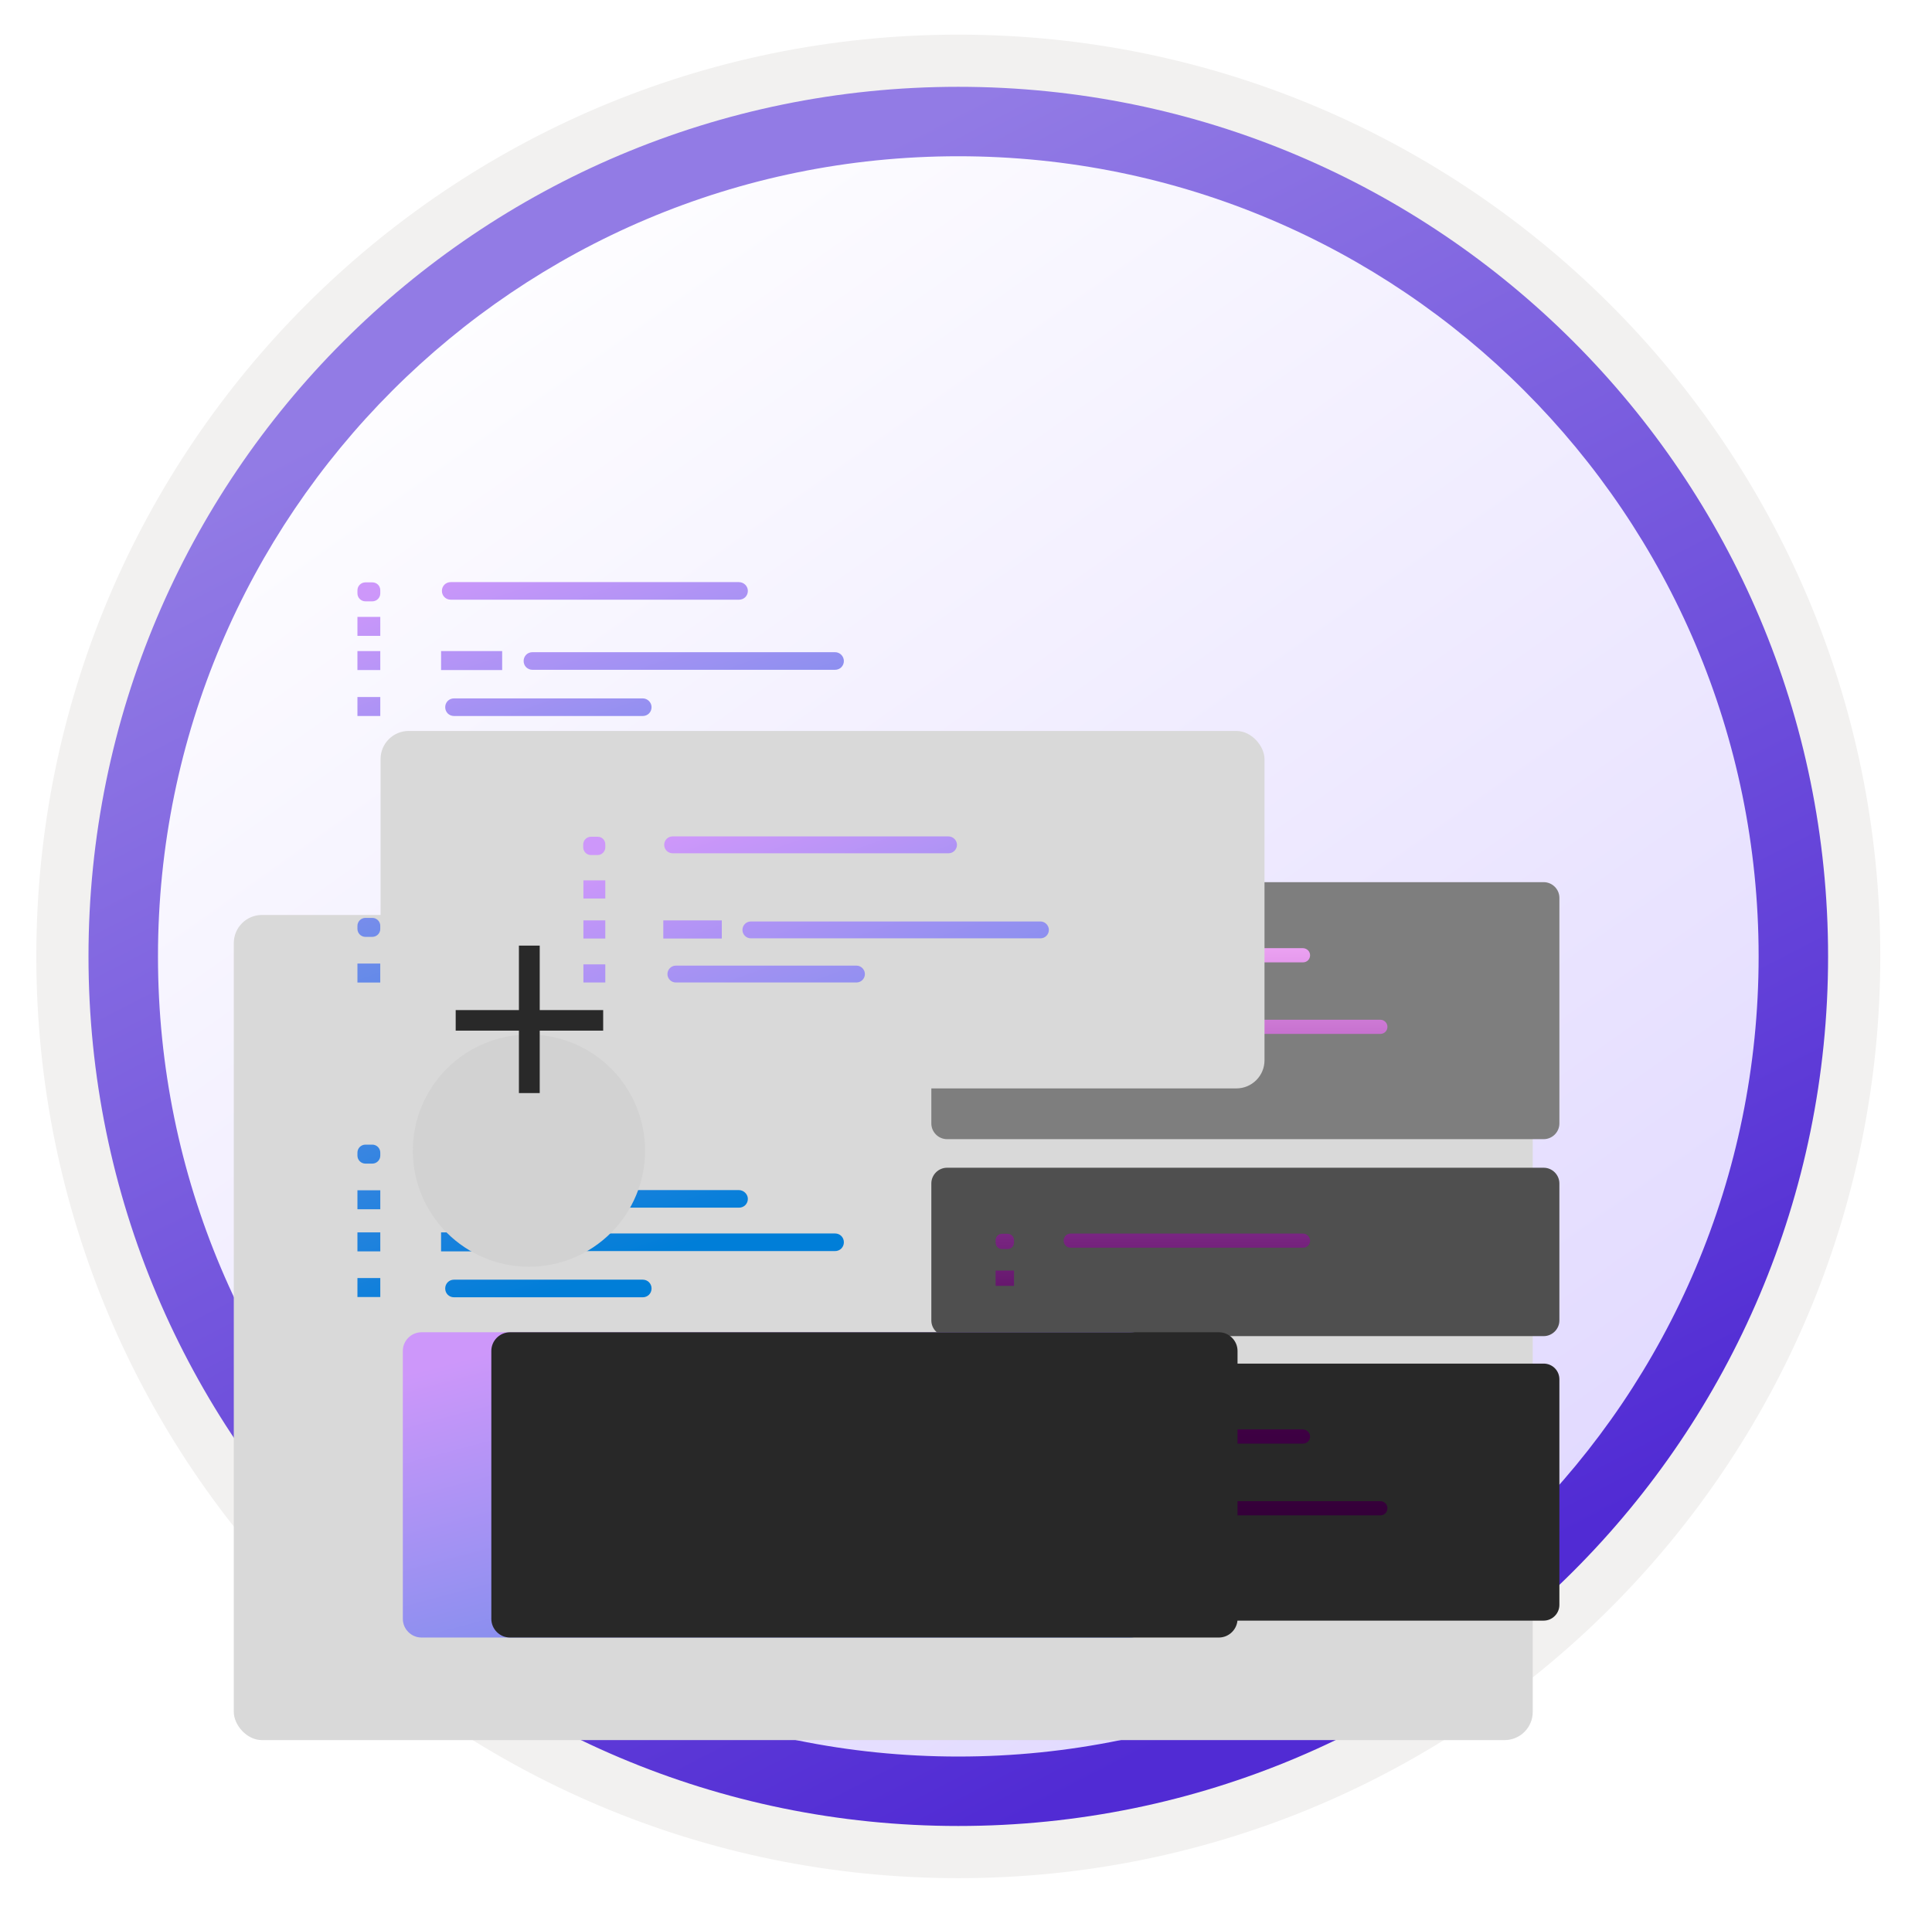 <svg width="103" height="102" viewBox="0 0 103 102" fill="none" xmlns="http://www.w3.org/2000/svg">
<path d="M51.089 97.351C25.493 97.351 4.738 76.606 4.738 51C4.738 25.393 25.493 4.649 51.089 4.649C76.686 4.649 97.44 25.403 97.44 51C97.44 76.596 76.686 97.351 51.089 97.351Z" fill="url(#paint0_linear_1844_11386)"/>
<path fill-rule="evenodd" clip-rule="evenodd" d="M96.54 51C96.54 76.102 76.191 96.45 51.09 96.45C25.988 96.45 5.639 76.102 5.639 51C5.639 25.899 25.988 5.55 51.09 5.55C76.191 5.55 96.54 25.899 96.54 51ZM51.09 1.847C78.241 1.847 100.243 23.849 100.243 51C100.243 78.152 78.231 100.154 51.09 100.154C23.938 100.154 1.936 78.142 1.936 51C1.936 23.849 23.938 1.847 51.09 1.847Z" fill="#F2F1F0"/>
<path fill-rule="evenodd" clip-rule="evenodd" d="M93.757 51C93.757 74.567 74.656 93.668 51.089 93.668C27.523 93.668 8.422 74.567 8.422 51C8.422 27.433 27.523 8.332 51.089 8.332C74.656 8.332 93.757 27.433 93.757 51ZM51.089 4.629C76.696 4.629 97.46 25.393 97.46 51C97.46 76.606 76.696 97.371 51.089 97.371C25.483 97.371 4.718 76.606 4.718 51C4.718 25.393 25.473 4.629 51.089 4.629Z" fill="url(#paint1_linear_1844_11386)"/>
<g filter="url(#filter0_dddd_1844_11386)">
<rect x="16.464" y="27.791" width="69.25" height="44" rx="1.5" fill="#D9D9D9"/>
</g>
<path d="M19.848 31.055H19.482C19.247 31.055 19.056 31.246 19.056 31.48V31.642C19.056 31.876 19.247 32.067 19.482 32.067H19.848C20.083 32.067 20.274 31.876 20.274 31.642V31.48C20.274 31.231 20.083 31.055 19.848 31.055Z" fill="url(#paint2_linear_1844_11386)"/>
<path d="M20.274 32.896H19.056V33.908H20.274V32.896Z" fill="url(#paint3_linear_1844_11386)"/>
<path d="M20.274 34.719H19.056V35.731H20.274V34.719Z" fill="url(#paint4_linear_1844_11386)"/>
<path d="M20.274 37.169H19.056V38.181H20.274V37.169Z" fill="url(#paint5_linear_1844_11386)"/>
<path d="M26.772 34.719H23.515V35.731H26.772V34.719Z" fill="url(#paint6_linear_1844_11386)"/>
<path d="M39.386 31.041H24.029C23.765 31.041 23.559 31.246 23.559 31.51C23.559 31.774 23.765 31.979 24.029 31.979H39.4C39.664 31.979 39.87 31.774 39.87 31.51C39.87 31.246 39.65 31.041 39.386 31.041Z" fill="url(#paint7_linear_1844_11386)"/>
<path d="M44.519 34.778H28.385C28.121 34.778 27.916 34.984 27.916 35.248C27.916 35.512 28.121 35.717 28.385 35.717H44.519C44.783 35.717 44.989 35.512 44.989 35.248C44.989 34.998 44.783 34.778 44.519 34.778Z" fill="url(#paint8_linear_1844_11386)"/>
<path d="M34.266 37.242H24.204C23.94 37.242 23.735 37.447 23.735 37.711C23.735 37.975 23.94 38.181 24.204 38.181H34.266C34.53 38.181 34.736 37.975 34.736 37.711C34.736 37.462 34.53 37.242 34.266 37.242Z" fill="url(#paint9_linear_1844_11386)"/>
<path d="M19.848 61.038H19.482C19.247 61.038 19.056 61.229 19.056 61.463V61.625C19.056 61.859 19.247 62.05 19.482 62.05H19.848C20.083 62.05 20.274 61.859 20.274 61.625V61.463C20.274 61.229 20.083 61.038 19.848 61.038Z" fill="url(#paint10_linear_1844_11386)"/>
<path d="M20.274 63.472H19.056V64.484H20.274V63.472Z" fill="url(#paint11_linear_1844_11386)"/>
<path d="M20.274 65.717H19.056V66.729H20.274V65.717Z" fill="url(#paint12_linear_1844_11386)"/>
<path d="M20.274 68.152H19.056V69.164H20.274V68.152Z" fill="url(#paint13_linear_1844_11386)"/>
<path d="M26.772 65.717H23.515V66.729H26.772V65.717Z" fill="url(#paint14_linear_1844_11386)"/>
<path d="M39.386 63.461H24.029C23.765 63.461 23.559 63.666 23.559 63.93C23.559 64.194 23.765 64.399 24.029 64.399H39.4C39.664 64.399 39.87 64.194 39.87 63.93C39.87 63.681 39.65 63.461 39.386 63.461Z" fill="url(#paint15_linear_1844_11386)"/>
<path d="M44.519 65.775H28.385C28.121 65.775 27.916 65.98 27.916 66.244C27.916 66.508 28.121 66.714 28.385 66.714H44.519C44.783 66.714 44.989 66.508 44.989 66.244C44.989 65.98 44.783 65.775 44.519 65.775Z" fill="url(#paint16_linear_1844_11386)"/>
<path d="M34.266 68.239H24.204C23.94 68.239 23.735 68.445 23.735 68.709C23.735 68.973 23.94 69.178 24.204 69.178H34.266C34.53 69.178 34.736 68.973 34.736 68.709C34.736 68.445 34.53 68.239 34.266 68.239Z" fill="url(#paint17_linear_1844_11386)"/>
<path d="M19.849 48.947H19.482C19.247 48.947 19.056 49.138 19.056 49.372V49.533C19.056 49.768 19.247 49.959 19.482 49.959H19.849C20.083 49.959 20.274 49.768 20.274 49.533V49.372C20.274 49.138 20.083 48.947 19.849 48.947Z" fill="url(#paint18_linear_1844_11386)"/>
<path d="M20.274 51.382H19.056V52.394H20.274V51.382Z" fill="url(#paint19_linear_1844_11386)"/>
<path d="M39.386 48.932H24.029C23.765 48.932 23.559 49.138 23.559 49.402C23.559 49.666 23.765 49.871 24.029 49.871H39.4C39.664 49.871 39.87 49.666 39.87 49.402C39.87 49.153 39.65 48.932 39.386 48.932Z" fill="url(#paint20_linear_1844_11386)"/>
<g filter="url(#filter1_dddd_1844_11386)">
<path d="M82.297 30.041H50.491C50.03 30.041 49.652 30.419 49.652 30.879V42.907C49.652 43.368 50.03 43.746 50.491 43.746H82.297C82.758 43.746 83.136 43.368 83.136 42.907V30.879C83.136 30.419 82.758 30.041 82.297 30.041Z" fill="#7E7E7E"/>
<path d="M82.297 55.714H50.491C50.03 55.714 49.652 56.092 49.652 56.553V68.581C49.652 69.042 50.03 69.42 50.491 69.42H82.297C82.757 69.42 83.135 69.042 83.135 68.581V56.553C83.135 56.081 82.757 55.714 82.297 55.714Z" fill="#282828"/>
<path d="M82.297 45.27H50.491C50.03 45.27 49.652 45.648 49.652 46.109V53.411C49.652 53.871 50.03 54.249 50.491 54.249H82.297C82.757 54.249 83.135 53.871 83.135 53.411V46.109C83.135 45.648 82.757 45.27 82.297 45.27Z" fill="#4F4F4F"/>
<path d="M69.454 33.561H57.084C56.871 33.561 56.706 33.727 56.706 33.94C56.706 34.152 56.871 34.318 57.084 34.318H69.466C69.679 34.318 69.844 34.152 69.844 33.94C69.844 33.727 69.667 33.561 69.454 33.561Z" fill="url(#paint21_linear_1844_11386)"/>
<path d="M54.059 35.535H53.079V36.35H54.059V35.535Z" fill="url(#paint22_linear_1844_11386)"/>
<path d="M54.059 37.33H53.079V38.146H54.059V37.33Z" fill="url(#paint23_linear_1844_11386)"/>
<path d="M54.059 39.303H53.079V40.119H54.059V39.303Z" fill="url(#paint24_linear_1844_11386)"/>
<path d="M53.717 33.573H53.422C53.233 33.573 53.079 33.727 53.079 33.916V34.046C53.079 34.235 53.233 34.389 53.422 34.389H53.717C53.906 34.389 54.059 34.235 54.059 34.046V33.916C54.059 33.715 53.906 33.573 53.717 33.573Z" fill="url(#paint25_linear_1844_11386)"/>
<path d="M59.294 37.33H56.671V38.146H59.294V37.33Z" fill="url(#paint26_linear_1844_11386)"/>
<path d="M73.59 37.378H60.593C60.38 37.378 60.215 37.543 60.215 37.756C60.215 37.968 60.38 38.134 60.593 38.134H73.59C73.802 38.134 73.968 37.968 73.968 37.756C73.968 37.555 73.802 37.378 73.59 37.378Z" fill="url(#paint27_linear_1844_11386)"/>
<path d="M65.331 39.363H57.226C57.013 39.363 56.848 39.528 56.848 39.741C56.848 39.953 57.013 40.119 57.226 40.119H65.331C65.544 40.119 65.709 39.953 65.709 39.741C65.709 39.54 65.544 39.363 65.331 39.363Z" fill="url(#paint28_linear_1844_11386)"/>
<path d="M53.717 59.235H53.421C53.232 59.235 53.078 59.389 53.078 59.578V59.708C53.078 59.897 53.232 60.05 53.421 60.05H53.717C53.906 60.05 54.059 59.897 54.059 59.708V59.578C54.059 59.389 53.906 59.235 53.717 59.235Z" fill="url(#paint29_linear_1844_11386)"/>
<path d="M54.059 61.197H53.078V62.012H54.059V61.197Z" fill="url(#paint30_linear_1844_11386)"/>
<path d="M54.059 63.004H53.078V63.82H54.059V63.004Z" fill="url(#paint31_linear_1844_11386)"/>
<path d="M54.059 64.966H53.078V65.781H54.059V64.966Z" fill="url(#paint32_linear_1844_11386)"/>
<path d="M59.293 63.004H56.67V63.82H59.293V63.004Z" fill="url(#paint33_linear_1844_11386)"/>
<path d="M69.454 59.224H57.084C56.871 59.224 56.706 59.389 56.706 59.602C56.706 59.814 56.871 59.98 57.084 59.98H69.466C69.679 59.98 69.844 59.814 69.844 59.602C69.844 59.401 69.667 59.224 69.454 59.224Z" fill="url(#paint34_linear_1844_11386)"/>
<path d="M73.589 63.051H60.593C60.38 63.051 60.215 63.217 60.215 63.429C60.215 63.642 60.38 63.808 60.593 63.808H73.589C73.802 63.808 73.967 63.642 73.967 63.429C73.967 63.217 73.802 63.051 73.589 63.051Z" fill="url(#paint35_linear_1844_11386)"/>
<path d="M65.331 65.037H57.226C57.013 65.037 56.848 65.202 56.848 65.415C56.848 65.627 57.013 65.793 57.226 65.793H65.331C65.544 65.793 65.709 65.627 65.709 65.415C65.709 65.202 65.544 65.037 65.331 65.037Z" fill="url(#paint36_linear_1844_11386)"/>
<path d="M53.717 48.792H53.421C53.232 48.792 53.078 48.945 53.078 49.134V49.264C53.078 49.453 53.232 49.607 53.421 49.607H53.717C53.906 49.607 54.059 49.453 54.059 49.264V49.134C54.059 48.945 53.906 48.792 53.717 48.792Z" fill="url(#paint37_linear_1844_11386)"/>
<path d="M54.059 50.753H53.078V51.568H54.059V50.753Z" fill="url(#paint38_linear_1844_11386)"/>
<path d="M69.454 48.78H57.084C56.871 48.78 56.706 48.945 56.706 49.158C56.706 49.37 56.871 49.536 57.084 49.536H69.466C69.679 49.536 69.844 49.37 69.844 49.158C69.844 48.957 69.667 48.78 69.454 48.78Z" fill="url(#paint39_linear_1844_11386)"/>
</g>
<rect x="20.289" y="38.978" width="47.125" height="19.062" rx="1.5" fill="#D9D9D9"/>
<g filter="url(#filter2_dddd_1844_11386)">
<path d="M60.263 40.419H22.471C21.926 40.419 21.476 40.869 21.476 41.414V55.702C21.476 56.248 21.926 56.698 22.471 56.698H60.263C60.809 56.698 61.258 56.248 61.258 55.702V41.414C61.258 40.869 60.809 40.419 60.263 40.419Z" fill="url(#paint40_linear_1844_11386)"/>
<path d="M64.981 40.419H27.189C26.643 40.419 26.194 40.869 26.194 41.414V55.702C26.194 56.248 26.643 56.698 27.189 56.698H64.981C65.526 56.698 65.976 56.248 65.976 55.702V41.414C65.976 40.869 65.526 40.419 64.981 40.419Z" fill="#282828"/>
</g>
<path d="M31.859 44.62H31.505C31.285 44.62 31.093 44.802 31.093 45.032V45.185C31.093 45.405 31.275 45.596 31.505 45.596H31.859C32.079 45.596 32.27 45.414 32.27 45.185V45.032C32.27 44.792 32.089 44.62 31.859 44.62Z" fill="url(#paint41_linear_1844_11386)"/>
<path d="M32.27 46.946H31.103V47.913H32.27V46.946Z" fill="url(#paint42_linear_1844_11386)"/>
<path d="M32.27 49.08H31.103V50.047H32.27V49.08Z" fill="url(#paint43_linear_1844_11386)"/>
<path d="M32.27 51.425H31.103V52.391H32.27V51.425Z" fill="url(#paint44_linear_1844_11386)"/>
<path d="M38.481 49.08H35.362V50.047H38.481V49.08Z" fill="url(#paint45_linear_1844_11386)"/>
<path d="M50.559 44.601H35.859C35.611 44.601 35.41 44.802 35.41 45.051C35.41 45.3 35.611 45.501 35.859 45.501H50.568C50.817 45.501 51.018 45.3 51.018 45.051C51.018 44.802 50.808 44.601 50.559 44.601Z" fill="url(#paint46_linear_1844_11386)"/>
<path d="M55.468 49.137H40.032C39.783 49.137 39.582 49.338 39.582 49.587C39.582 49.836 39.783 50.037 40.032 50.037H55.468C55.717 50.037 55.918 49.836 55.918 49.587C55.918 49.348 55.717 49.137 55.468 49.137Z" fill="url(#paint47_linear_1844_11386)"/>
<path d="M45.66 51.492H36.032C35.784 51.492 35.583 51.693 35.583 51.941C35.583 52.19 35.784 52.391 36.032 52.391H45.66C45.909 52.391 46.11 52.19 46.11 51.941C46.11 51.702 45.909 51.492 45.66 51.492Z" fill="url(#paint48_linear_1844_11386)"/>
<g filter="url(#filter3_dddd_1844_11386)">
<path d="M28.199 60.549C29.841 60.549 31.416 59.896 32.577 58.735C33.738 57.574 34.391 55.999 34.391 54.357C34.391 52.715 33.738 51.14 32.577 49.979C31.416 48.818 29.841 48.166 28.199 48.166C26.558 48.169 24.985 48.823 23.825 49.983C22.664 51.144 22.011 52.716 22.007 54.357C22.007 55.17 22.168 55.975 22.479 56.727C22.79 57.478 23.246 58.16 23.821 58.735C24.395 59.31 25.079 59.766 25.83 60.078C26.581 60.389 27.386 60.549 28.199 60.549V60.549Z" fill="#D2D2D2"/>
</g>
<path d="M28.774 50.425H27.665V58.288H28.774V50.425Z" fill="#292929"/>
<path d="M32.157 53.863H24.294V54.959H32.157V53.863Z" fill="#292929"/>
<defs>
<filter id="filter0_dddd_1844_11386" x="10.464" y="27.791" width="78.25" height="59" filterUnits="userSpaceOnUse" color-interpolation-filters="sRGB">
<feFlood flood-opacity="0" result="BackgroundImageFix"/>
<feColorMatrix in="SourceAlpha" type="matrix" values="0 0 0 0 0 0 0 0 0 0 0 0 0 0 0 0 0 0 127 0" result="hardAlpha"/>
<feOffset dy="1"/>
<feGaussianBlur stdDeviation="0.5"/>
<feColorMatrix type="matrix" values="0 0 0 0 0 0 0 0 0 0 0 0 0 0 0 0 0 0 0.1 0"/>
<feBlend mode="normal" in2="BackgroundImageFix" result="effect1_dropShadow_1844_11386"/>
<feColorMatrix in="SourceAlpha" type="matrix" values="0 0 0 0 0 0 0 0 0 0 0 0 0 0 0 0 0 0 127 0" result="hardAlpha"/>
<feOffset dx="-1" dy="3"/>
<feGaussianBlur stdDeviation="1.5"/>
<feColorMatrix type="matrix" values="0 0 0 0 0 0 0 0 0 0 0 0 0 0 0 0 0 0 0.09 0"/>
<feBlend mode="normal" in2="effect1_dropShadow_1844_11386" result="effect2_dropShadow_1844_11386"/>
<feColorMatrix in="SourceAlpha" type="matrix" values="0 0 0 0 0 0 0 0 0 0 0 0 0 0 0 0 0 0 127 0" result="hardAlpha"/>
<feOffset dx="-1" dy="6"/>
<feGaussianBlur stdDeviation="2"/>
<feColorMatrix type="matrix" values="0 0 0 0 0 0 0 0 0 0 0 0 0 0 0 0 0 0 0.05 0"/>
<feBlend mode="normal" in2="effect2_dropShadow_1844_11386" result="effect3_dropShadow_1844_11386"/>
<feColorMatrix in="SourceAlpha" type="matrix" values="0 0 0 0 0 0 0 0 0 0 0 0 0 0 0 0 0 0 127 0" result="hardAlpha"/>
<feOffset dx="-2" dy="11"/>
<feGaussianBlur stdDeviation="2"/>
<feColorMatrix type="matrix" values="0 0 0 0 0 0 0 0 0 0 0 0 0 0 0 0 0 0 0.01 0"/>
<feBlend mode="normal" in2="effect3_dropShadow_1844_11386" result="effect4_dropShadow_1844_11386"/>
<feBlend mode="normal" in="SourceGraphic" in2="effect4_dropShadow_1844_11386" result="shape"/>
</filter>
<filter id="filter1_dddd_1844_11386" x="45.652" y="30.041" width="41.484" height="52.379" filterUnits="userSpaceOnUse" color-interpolation-filters="sRGB">
<feFlood flood-opacity="0" result="BackgroundImageFix"/>
<feColorMatrix in="SourceAlpha" type="matrix" values="0 0 0 0 0 0 0 0 0 0 0 0 0 0 0 0 0 0 127 0" result="hardAlpha"/>
<feOffset dy="1"/>
<feGaussianBlur stdDeviation="0.5"/>
<feColorMatrix type="matrix" values="0 0 0 0 0 0 0 0 0 0 0 0 0 0 0 0 0 0 0.1 0"/>
<feBlend mode="normal" in2="BackgroundImageFix" result="effect1_dropShadow_1844_11386"/>
<feColorMatrix in="SourceAlpha" type="matrix" values="0 0 0 0 0 0 0 0 0 0 0 0 0 0 0 0 0 0 127 0" result="hardAlpha"/>
<feOffset dy="2"/>
<feGaussianBlur stdDeviation="1"/>
<feColorMatrix type="matrix" values="0 0 0 0 0 0 0 0 0 0 0 0 0 0 0 0 0 0 0.09 0"/>
<feBlend mode="normal" in2="effect1_dropShadow_1844_11386" result="effect2_dropShadow_1844_11386"/>
<feColorMatrix in="SourceAlpha" type="matrix" values="0 0 0 0 0 0 0 0 0 0 0 0 0 0 0 0 0 0 127 0" result="hardAlpha"/>
<feOffset dy="5"/>
<feGaussianBlur stdDeviation="1.5"/>
<feColorMatrix type="matrix" values="0 0 0 0 0 0 0 0 0 0 0 0 0 0 0 0 0 0 0.05 0"/>
<feBlend mode="normal" in2="effect2_dropShadow_1844_11386" result="effect3_dropShadow_1844_11386"/>
<feColorMatrix in="SourceAlpha" type="matrix" values="0 0 0 0 0 0 0 0 0 0 0 0 0 0 0 0 0 0 127 0" result="hardAlpha"/>
<feOffset dy="9"/>
<feGaussianBlur stdDeviation="2"/>
<feColorMatrix type="matrix" values="0 0 0 0 0 0 0 0 0 0 0 0 0 0 0 0 0 0 0.01 0"/>
<feBlend mode="normal" in2="effect3_dropShadow_1844_11386" result="effect4_dropShadow_1844_11386"/>
<feBlend mode="normal" in="SourceGraphic" in2="effect4_dropShadow_1844_11386" result="shape"/>
</filter>
<filter id="filter2_dddd_1844_11386" x="14.777" y="39.462" width="57.898" height="40.203" filterUnits="userSpaceOnUse" color-interpolation-filters="sRGB">
<feFlood flood-opacity="0" result="BackgroundImageFix"/>
<feColorMatrix in="SourceAlpha" type="matrix" values="0 0 0 0 0 0 0 0 0 0 0 0 0 0 0 0 0 0 127 0" result="hardAlpha"/>
<feOffset dy="0.957"/>
<feGaussianBlur stdDeviation="0.957"/>
<feColorMatrix type="matrix" values="0 0 0 0 0 0 0 0 0 0 0 0 0 0 0 0 0 0 0.1 0"/>
<feBlend mode="normal" in2="BackgroundImageFix" result="effect1_dropShadow_1844_11386"/>
<feColorMatrix in="SourceAlpha" type="matrix" values="0 0 0 0 0 0 0 0 0 0 0 0 0 0 0 0 0 0 127 0" result="hardAlpha"/>
<feOffset dy="3.828"/>
<feGaussianBlur stdDeviation="1.914"/>
<feColorMatrix type="matrix" values="0 0 0 0 0 0 0 0 0 0 0 0 0 0 0 0 0 0 0.09 0"/>
<feBlend mode="normal" in2="effect1_dropShadow_1844_11386" result="effect2_dropShadow_1844_11386"/>
<feColorMatrix in="SourceAlpha" type="matrix" values="0 0 0 0 0 0 0 0 0 0 0 0 0 0 0 0 0 0 127 0" result="hardAlpha"/>
<feOffset dy="9.57"/>
<feGaussianBlur stdDeviation="2.871"/>
<feColorMatrix type="matrix" values="0 0 0 0 0 0 0 0 0 0 0 0 0 0 0 0 0 0 0.05 0"/>
<feBlend mode="normal" in2="effect2_dropShadow_1844_11386" result="effect3_dropShadow_1844_11386"/>
<feColorMatrix in="SourceAlpha" type="matrix" values="0 0 0 0 0 0 0 0 0 0 0 0 0 0 0 0 0 0 127 0" result="hardAlpha"/>
<feOffset dy="16.269"/>
<feGaussianBlur stdDeviation="3.349"/>
<feColorMatrix type="matrix" values="0 0 0 0 0 0 0 0 0 0 0 0 0 0 0 0 0 0 0.01 0"/>
<feBlend mode="normal" in2="effect3_dropShadow_1844_11386" result="effect4_dropShadow_1844_11386"/>
<feBlend mode="normal" in="SourceGraphic" in2="effect4_dropShadow_1844_11386" result="shape"/>
</filter>
<filter id="filter3_dddd_1844_11386" x="20.007" y="47.166" width="16.383" height="19.383" filterUnits="userSpaceOnUse" color-interpolation-filters="sRGB">
<feFlood flood-opacity="0" result="BackgroundImageFix"/>
<feColorMatrix in="SourceAlpha" type="matrix" values="0 0 0 0 0 0 0 0 0 0 0 0 0 0 0 0 0 0 127 0" result="hardAlpha"/>
<feOffset/>
<feGaussianBlur stdDeviation="0.5"/>
<feColorMatrix type="matrix" values="0 0 0 0 0 0 0 0 0 0 0 0 0 0 0 0 0 0 0.1 0"/>
<feBlend mode="normal" in2="BackgroundImageFix" result="effect1_dropShadow_1844_11386"/>
<feColorMatrix in="SourceAlpha" type="matrix" values="0 0 0 0 0 0 0 0 0 0 0 0 0 0 0 0 0 0 127 0" result="hardAlpha"/>
<feOffset dy="1"/>
<feGaussianBlur stdDeviation="0.5"/>
<feColorMatrix type="matrix" values="0 0 0 0 0 0 0 0 0 0 0 0 0 0 0 0 0 0 0.09 0"/>
<feBlend mode="normal" in2="effect1_dropShadow_1844_11386" result="effect2_dropShadow_1844_11386"/>
<feColorMatrix in="SourceAlpha" type="matrix" values="0 0 0 0 0 0 0 0 0 0 0 0 0 0 0 0 0 0 127 0" result="hardAlpha"/>
<feOffset dy="2"/>
<feGaussianBlur stdDeviation="0.5"/>
<feColorMatrix type="matrix" values="0 0 0 0 0 0 0 0 0 0 0 0 0 0 0 0 0 0 0.05 0"/>
<feBlend mode="normal" in2="effect2_dropShadow_1844_11386" result="effect3_dropShadow_1844_11386"/>
<feColorMatrix in="SourceAlpha" type="matrix" values="0 0 0 0 0 0 0 0 0 0 0 0 0 0 0 0 0 0 127 0" result="hardAlpha"/>
<feOffset dy="4"/>
<feGaussianBlur stdDeviation="1"/>
<feColorMatrix type="matrix" values="0 0 0 0 0 0 0 0 0 0 0 0 0 0 0 0 0 0 0.01 0"/>
<feBlend mode="normal" in2="effect3_dropShadow_1844_11386" result="effect4_dropShadow_1844_11386"/>
<feBlend mode="normal" in="SourceGraphic" in2="effect4_dropShadow_1844_11386" result="shape"/>
</filter>
<linearGradient id="paint0_linear_1844_11386" x1="21.753" y1="11.96" x2="101.104" y2="123.86" gradientUnits="userSpaceOnUse">
<stop offset="0.005" stop-color="white"/>
<stop offset="1" stop-color="#D3C7FF"/>
</linearGradient>
<linearGradient id="paint1_linear_1844_11386" x1="13.827" y1="24.903" x2="51.87" y2="98.445" gradientUnits="userSpaceOnUse">
<stop stop-color="#927BE5"/>
<stop offset="1" stop-color="#512BD4"/>
</linearGradient>
<linearGradient id="paint2_linear_1844_11386" x1="22.577" y1="30.752" x2="35.201" y2="66.897" gradientUnits="userSpaceOnUse">
<stop stop-color="#CD97FA"/>
<stop offset="1" stop-color="#007ED8"/>
</linearGradient>
<linearGradient id="paint3_linear_1844_11386" x1="22.577" y1="30.752" x2="35.201" y2="66.897" gradientUnits="userSpaceOnUse">
<stop stop-color="#CD97FA"/>
<stop offset="1" stop-color="#007ED8"/>
</linearGradient>
<linearGradient id="paint4_linear_1844_11386" x1="22.577" y1="30.752" x2="35.201" y2="66.897" gradientUnits="userSpaceOnUse">
<stop stop-color="#CD97FA"/>
<stop offset="1" stop-color="#007ED8"/>
</linearGradient>
<linearGradient id="paint5_linear_1844_11386" x1="22.577" y1="30.752" x2="35.201" y2="66.897" gradientUnits="userSpaceOnUse">
<stop stop-color="#CD97FA"/>
<stop offset="1" stop-color="#007ED8"/>
</linearGradient>
<linearGradient id="paint6_linear_1844_11386" x1="22.577" y1="30.752" x2="35.201" y2="66.897" gradientUnits="userSpaceOnUse">
<stop stop-color="#CD97FA"/>
<stop offset="1" stop-color="#007ED8"/>
</linearGradient>
<linearGradient id="paint7_linear_1844_11386" x1="22.577" y1="30.752" x2="35.201" y2="66.897" gradientUnits="userSpaceOnUse">
<stop stop-color="#CD97FA"/>
<stop offset="1" stop-color="#007ED8"/>
</linearGradient>
<linearGradient id="paint8_linear_1844_11386" x1="22.577" y1="30.752" x2="35.201" y2="66.897" gradientUnits="userSpaceOnUse">
<stop stop-color="#CD97FA"/>
<stop offset="1" stop-color="#007ED8"/>
</linearGradient>
<linearGradient id="paint9_linear_1844_11386" x1="22.577" y1="30.752" x2="35.201" y2="66.897" gradientUnits="userSpaceOnUse">
<stop stop-color="#CD97FA"/>
<stop offset="1" stop-color="#007ED8"/>
</linearGradient>
<linearGradient id="paint10_linear_1844_11386" x1="22.577" y1="30.752" x2="35.201" y2="66.897" gradientUnits="userSpaceOnUse">
<stop stop-color="#CD97FA"/>
<stop offset="1" stop-color="#007ED8"/>
</linearGradient>
<linearGradient id="paint11_linear_1844_11386" x1="22.577" y1="30.752" x2="35.201" y2="66.897" gradientUnits="userSpaceOnUse">
<stop stop-color="#CD97FA"/>
<stop offset="1" stop-color="#007ED8"/>
</linearGradient>
<linearGradient id="paint12_linear_1844_11386" x1="22.577" y1="30.752" x2="35.201" y2="66.897" gradientUnits="userSpaceOnUse">
<stop stop-color="#CD97FA"/>
<stop offset="1" stop-color="#007ED8"/>
</linearGradient>
<linearGradient id="paint13_linear_1844_11386" x1="22.577" y1="30.752" x2="35.201" y2="66.897" gradientUnits="userSpaceOnUse">
<stop stop-color="#CD97FA"/>
<stop offset="1" stop-color="#007ED8"/>
</linearGradient>
<linearGradient id="paint14_linear_1844_11386" x1="22.577" y1="30.752" x2="35.201" y2="66.897" gradientUnits="userSpaceOnUse">
<stop stop-color="#CD97FA"/>
<stop offset="1" stop-color="#007ED8"/>
</linearGradient>
<linearGradient id="paint15_linear_1844_11386" x1="22.577" y1="30.752" x2="35.201" y2="66.897" gradientUnits="userSpaceOnUse">
<stop stop-color="#CD97FA"/>
<stop offset="1" stop-color="#007ED8"/>
</linearGradient>
<linearGradient id="paint16_linear_1844_11386" x1="22.577" y1="30.752" x2="35.201" y2="66.897" gradientUnits="userSpaceOnUse">
<stop stop-color="#CD97FA"/>
<stop offset="1" stop-color="#007ED8"/>
</linearGradient>
<linearGradient id="paint17_linear_1844_11386" x1="22.577" y1="30.752" x2="35.201" y2="66.897" gradientUnits="userSpaceOnUse">
<stop stop-color="#CD97FA"/>
<stop offset="1" stop-color="#007ED8"/>
</linearGradient>
<linearGradient id="paint18_linear_1844_11386" x1="22.577" y1="30.752" x2="35.201" y2="66.897" gradientUnits="userSpaceOnUse">
<stop stop-color="#CD97FA"/>
<stop offset="1" stop-color="#007ED8"/>
</linearGradient>
<linearGradient id="paint19_linear_1844_11386" x1="22.577" y1="30.752" x2="35.201" y2="66.897" gradientUnits="userSpaceOnUse">
<stop stop-color="#CD97FA"/>
<stop offset="1" stop-color="#007ED8"/>
</linearGradient>
<linearGradient id="paint20_linear_1844_11386" x1="22.577" y1="30.752" x2="35.201" y2="66.897" gradientUnits="userSpaceOnUse">
<stop stop-color="#CD97FA"/>
<stop offset="1" stop-color="#007ED8"/>
</linearGradient>
<linearGradient id="paint21_linear_1844_11386" x1="63.523" y1="33.573" x2="63.523" y2="65.793" gradientUnits="userSpaceOnUse">
<stop stop-color="#EBA1F2"/>
<stop offset="0.194" stop-color="#BA60C2"/>
<stop offset="0.488" stop-color="#76237E"/>
<stop offset="0.71" stop-color="#44004A"/>
<stop offset="0.969" stop-color="#320036"/>
</linearGradient>
<linearGradient id="paint22_linear_1844_11386" x1="63.523" y1="33.573" x2="63.523" y2="65.793" gradientUnits="userSpaceOnUse">
<stop stop-color="#EBA1F2"/>
<stop offset="0.194" stop-color="#BA60C2"/>
<stop offset="0.488" stop-color="#76237E"/>
<stop offset="0.71" stop-color="#44004A"/>
<stop offset="0.969" stop-color="#320036"/>
</linearGradient>
<linearGradient id="paint23_linear_1844_11386" x1="63.523" y1="33.573" x2="63.523" y2="65.793" gradientUnits="userSpaceOnUse">
<stop stop-color="#EBA1F2"/>
<stop offset="0.194" stop-color="#BA60C2"/>
<stop offset="0.488" stop-color="#76237E"/>
<stop offset="0.71" stop-color="#44004A"/>
<stop offset="0.969" stop-color="#320036"/>
</linearGradient>
<linearGradient id="paint24_linear_1844_11386" x1="63.523" y1="33.573" x2="63.523" y2="65.793" gradientUnits="userSpaceOnUse">
<stop stop-color="#EBA1F2"/>
<stop offset="0.194" stop-color="#BA60C2"/>
<stop offset="0.488" stop-color="#76237E"/>
<stop offset="0.71" stop-color="#44004A"/>
<stop offset="0.969" stop-color="#320036"/>
</linearGradient>
<linearGradient id="paint25_linear_1844_11386" x1="63.523" y1="33.573" x2="63.523" y2="65.793" gradientUnits="userSpaceOnUse">
<stop stop-color="#EBA1F2"/>
<stop offset="0.194" stop-color="#BA60C2"/>
<stop offset="0.488" stop-color="#76237E"/>
<stop offset="0.71" stop-color="#44004A"/>
<stop offset="0.969" stop-color="#320036"/>
</linearGradient>
<linearGradient id="paint26_linear_1844_11386" x1="63.523" y1="33.573" x2="63.523" y2="65.793" gradientUnits="userSpaceOnUse">
<stop stop-color="#EBA1F2"/>
<stop offset="0.194" stop-color="#BA60C2"/>
<stop offset="0.488" stop-color="#76237E"/>
<stop offset="0.71" stop-color="#44004A"/>
<stop offset="0.969" stop-color="#320036"/>
</linearGradient>
<linearGradient id="paint27_linear_1844_11386" x1="63.523" y1="33.573" x2="63.523" y2="65.793" gradientUnits="userSpaceOnUse">
<stop stop-color="#EBA1F2"/>
<stop offset="0.194" stop-color="#BA60C2"/>
<stop offset="0.488" stop-color="#76237E"/>
<stop offset="0.71" stop-color="#44004A"/>
<stop offset="0.969" stop-color="#320036"/>
</linearGradient>
<linearGradient id="paint28_linear_1844_11386" x1="63.523" y1="33.573" x2="63.523" y2="65.793" gradientUnits="userSpaceOnUse">
<stop stop-color="#EBA1F2"/>
<stop offset="0.194" stop-color="#BA60C2"/>
<stop offset="0.488" stop-color="#76237E"/>
<stop offset="0.71" stop-color="#44004A"/>
<stop offset="0.969" stop-color="#320036"/>
</linearGradient>
<linearGradient id="paint29_linear_1844_11386" x1="63.523" y1="33.573" x2="63.523" y2="65.793" gradientUnits="userSpaceOnUse">
<stop stop-color="#EBA1F2"/>
<stop offset="0.194" stop-color="#BA60C2"/>
<stop offset="0.488" stop-color="#76237E"/>
<stop offset="0.71" stop-color="#44004A"/>
<stop offset="0.969" stop-color="#320036"/>
</linearGradient>
<linearGradient id="paint30_linear_1844_11386" x1="63.523" y1="33.573" x2="63.523" y2="65.793" gradientUnits="userSpaceOnUse">
<stop stop-color="#EBA1F2"/>
<stop offset="0.194" stop-color="#BA60C2"/>
<stop offset="0.488" stop-color="#76237E"/>
<stop offset="0.71" stop-color="#44004A"/>
<stop offset="0.969" stop-color="#320036"/>
</linearGradient>
<linearGradient id="paint31_linear_1844_11386" x1="63.523" y1="33.573" x2="63.523" y2="65.793" gradientUnits="userSpaceOnUse">
<stop stop-color="#EBA1F2"/>
<stop offset="0.194" stop-color="#BA60C2"/>
<stop offset="0.488" stop-color="#76237E"/>
<stop offset="0.71" stop-color="#44004A"/>
<stop offset="0.969" stop-color="#320036"/>
</linearGradient>
<linearGradient id="paint32_linear_1844_11386" x1="63.523" y1="33.573" x2="63.523" y2="65.793" gradientUnits="userSpaceOnUse">
<stop stop-color="#EBA1F2"/>
<stop offset="0.194" stop-color="#BA60C2"/>
<stop offset="0.488" stop-color="#76237E"/>
<stop offset="0.71" stop-color="#44004A"/>
<stop offset="0.969" stop-color="#320036"/>
</linearGradient>
<linearGradient id="paint33_linear_1844_11386" x1="63.523" y1="33.573" x2="63.523" y2="65.793" gradientUnits="userSpaceOnUse">
<stop stop-color="#EBA1F2"/>
<stop offset="0.194" stop-color="#BA60C2"/>
<stop offset="0.488" stop-color="#76237E"/>
<stop offset="0.71" stop-color="#44004A"/>
<stop offset="0.969" stop-color="#320036"/>
</linearGradient>
<linearGradient id="paint34_linear_1844_11386" x1="63.523" y1="33.573" x2="63.523" y2="65.793" gradientUnits="userSpaceOnUse">
<stop stop-color="#EBA1F2"/>
<stop offset="0.194" stop-color="#BA60C2"/>
<stop offset="0.488" stop-color="#76237E"/>
<stop offset="0.71" stop-color="#44004A"/>
<stop offset="0.969" stop-color="#320036"/>
</linearGradient>
<linearGradient id="paint35_linear_1844_11386" x1="63.523" y1="33.573" x2="63.523" y2="65.793" gradientUnits="userSpaceOnUse">
<stop stop-color="#EBA1F2"/>
<stop offset="0.194" stop-color="#BA60C2"/>
<stop offset="0.488" stop-color="#76237E"/>
<stop offset="0.71" stop-color="#44004A"/>
<stop offset="0.969" stop-color="#320036"/>
</linearGradient>
<linearGradient id="paint36_linear_1844_11386" x1="63.523" y1="33.573" x2="63.523" y2="65.793" gradientUnits="userSpaceOnUse">
<stop stop-color="#EBA1F2"/>
<stop offset="0.194" stop-color="#BA60C2"/>
<stop offset="0.488" stop-color="#76237E"/>
<stop offset="0.71" stop-color="#44004A"/>
<stop offset="0.969" stop-color="#320036"/>
</linearGradient>
<linearGradient id="paint37_linear_1844_11386" x1="63.523" y1="33.573" x2="63.523" y2="65.793" gradientUnits="userSpaceOnUse">
<stop stop-color="#EBA1F2"/>
<stop offset="0.194" stop-color="#BA60C2"/>
<stop offset="0.488" stop-color="#76237E"/>
<stop offset="0.71" stop-color="#44004A"/>
<stop offset="0.969" stop-color="#320036"/>
</linearGradient>
<linearGradient id="paint38_linear_1844_11386" x1="63.523" y1="33.573" x2="63.523" y2="65.793" gradientUnits="userSpaceOnUse">
<stop stop-color="#EBA1F2"/>
<stop offset="0.194" stop-color="#BA60C2"/>
<stop offset="0.488" stop-color="#76237E"/>
<stop offset="0.71" stop-color="#44004A"/>
<stop offset="0.969" stop-color="#320036"/>
</linearGradient>
<linearGradient id="paint39_linear_1844_11386" x1="63.523" y1="33.573" x2="63.523" y2="65.793" gradientUnits="userSpaceOnUse">
<stop stop-color="#EBA1F2"/>
<stop offset="0.194" stop-color="#BA60C2"/>
<stop offset="0.488" stop-color="#76237E"/>
<stop offset="0.71" stop-color="#44004A"/>
<stop offset="0.969" stop-color="#320036"/>
</linearGradient>
<linearGradient id="paint40_linear_1844_11386" x1="38.587" y1="38.142" x2="50.377" y2="82.412" gradientUnits="userSpaceOnUse">
<stop stop-color="#CD97FA"/>
<stop offset="1" stop-color="#007ED8"/>
</linearGradient>
<linearGradient id="paint41_linear_1844_11386" x1="32.041" y1="46.132" x2="44.128" y2="80.728" gradientUnits="userSpaceOnUse">
<stop stop-color="#CD97FA"/>
<stop offset="1" stop-color="#007ED8"/>
</linearGradient>
<linearGradient id="paint42_linear_1844_11386" x1="31.323" y1="46.391" x2="43.4" y2="80.977" gradientUnits="userSpaceOnUse">
<stop stop-color="#CD97FA"/>
<stop offset="1" stop-color="#007ED8"/>
</linearGradient>
<linearGradient id="paint43_linear_1844_11386" x1="30.653" y1="46.62" x2="42.74" y2="81.206" gradientUnits="userSpaceOnUse">
<stop stop-color="#CD97FA"/>
<stop offset="1" stop-color="#007ED8"/>
</linearGradient>
<linearGradient id="paint44_linear_1844_11386" x1="29.926" y1="46.879" x2="42.003" y2="81.465" gradientUnits="userSpaceOnUse">
<stop stop-color="#CD97FA"/>
<stop offset="1" stop-color="#007ED8"/>
</linearGradient>
<linearGradient id="paint45_linear_1844_11386" x1="35.323" y1="44.994" x2="47.41" y2="79.579" gradientUnits="userSpaceOnUse">
<stop stop-color="#CD97FA"/>
<stop offset="1" stop-color="#007ED8"/>
</linearGradient>
<linearGradient id="paint46_linear_1844_11386" x1="42.338" y1="42.544" x2="54.416" y2="77.13" gradientUnits="userSpaceOnUse">
<stop stop-color="#CD97FA"/>
<stop offset="1" stop-color="#007ED8"/>
</linearGradient>
<linearGradient id="paint47_linear_1844_11386" x1="44.97" y1="41.625" x2="57.047" y2="76.211" gradientUnits="userSpaceOnUse">
<stop stop-color="#CD97FA"/>
<stop offset="1" stop-color="#007ED8"/>
</linearGradient>
<linearGradient id="paint48_linear_1844_11386" x1="38.08" y1="44.027" x2="50.158" y2="78.622" gradientUnits="userSpaceOnUse">
<stop stop-color="#CD97FA"/>
<stop offset="1" stop-color="#007ED8"/>
</linearGradient>
</defs>
</svg>
